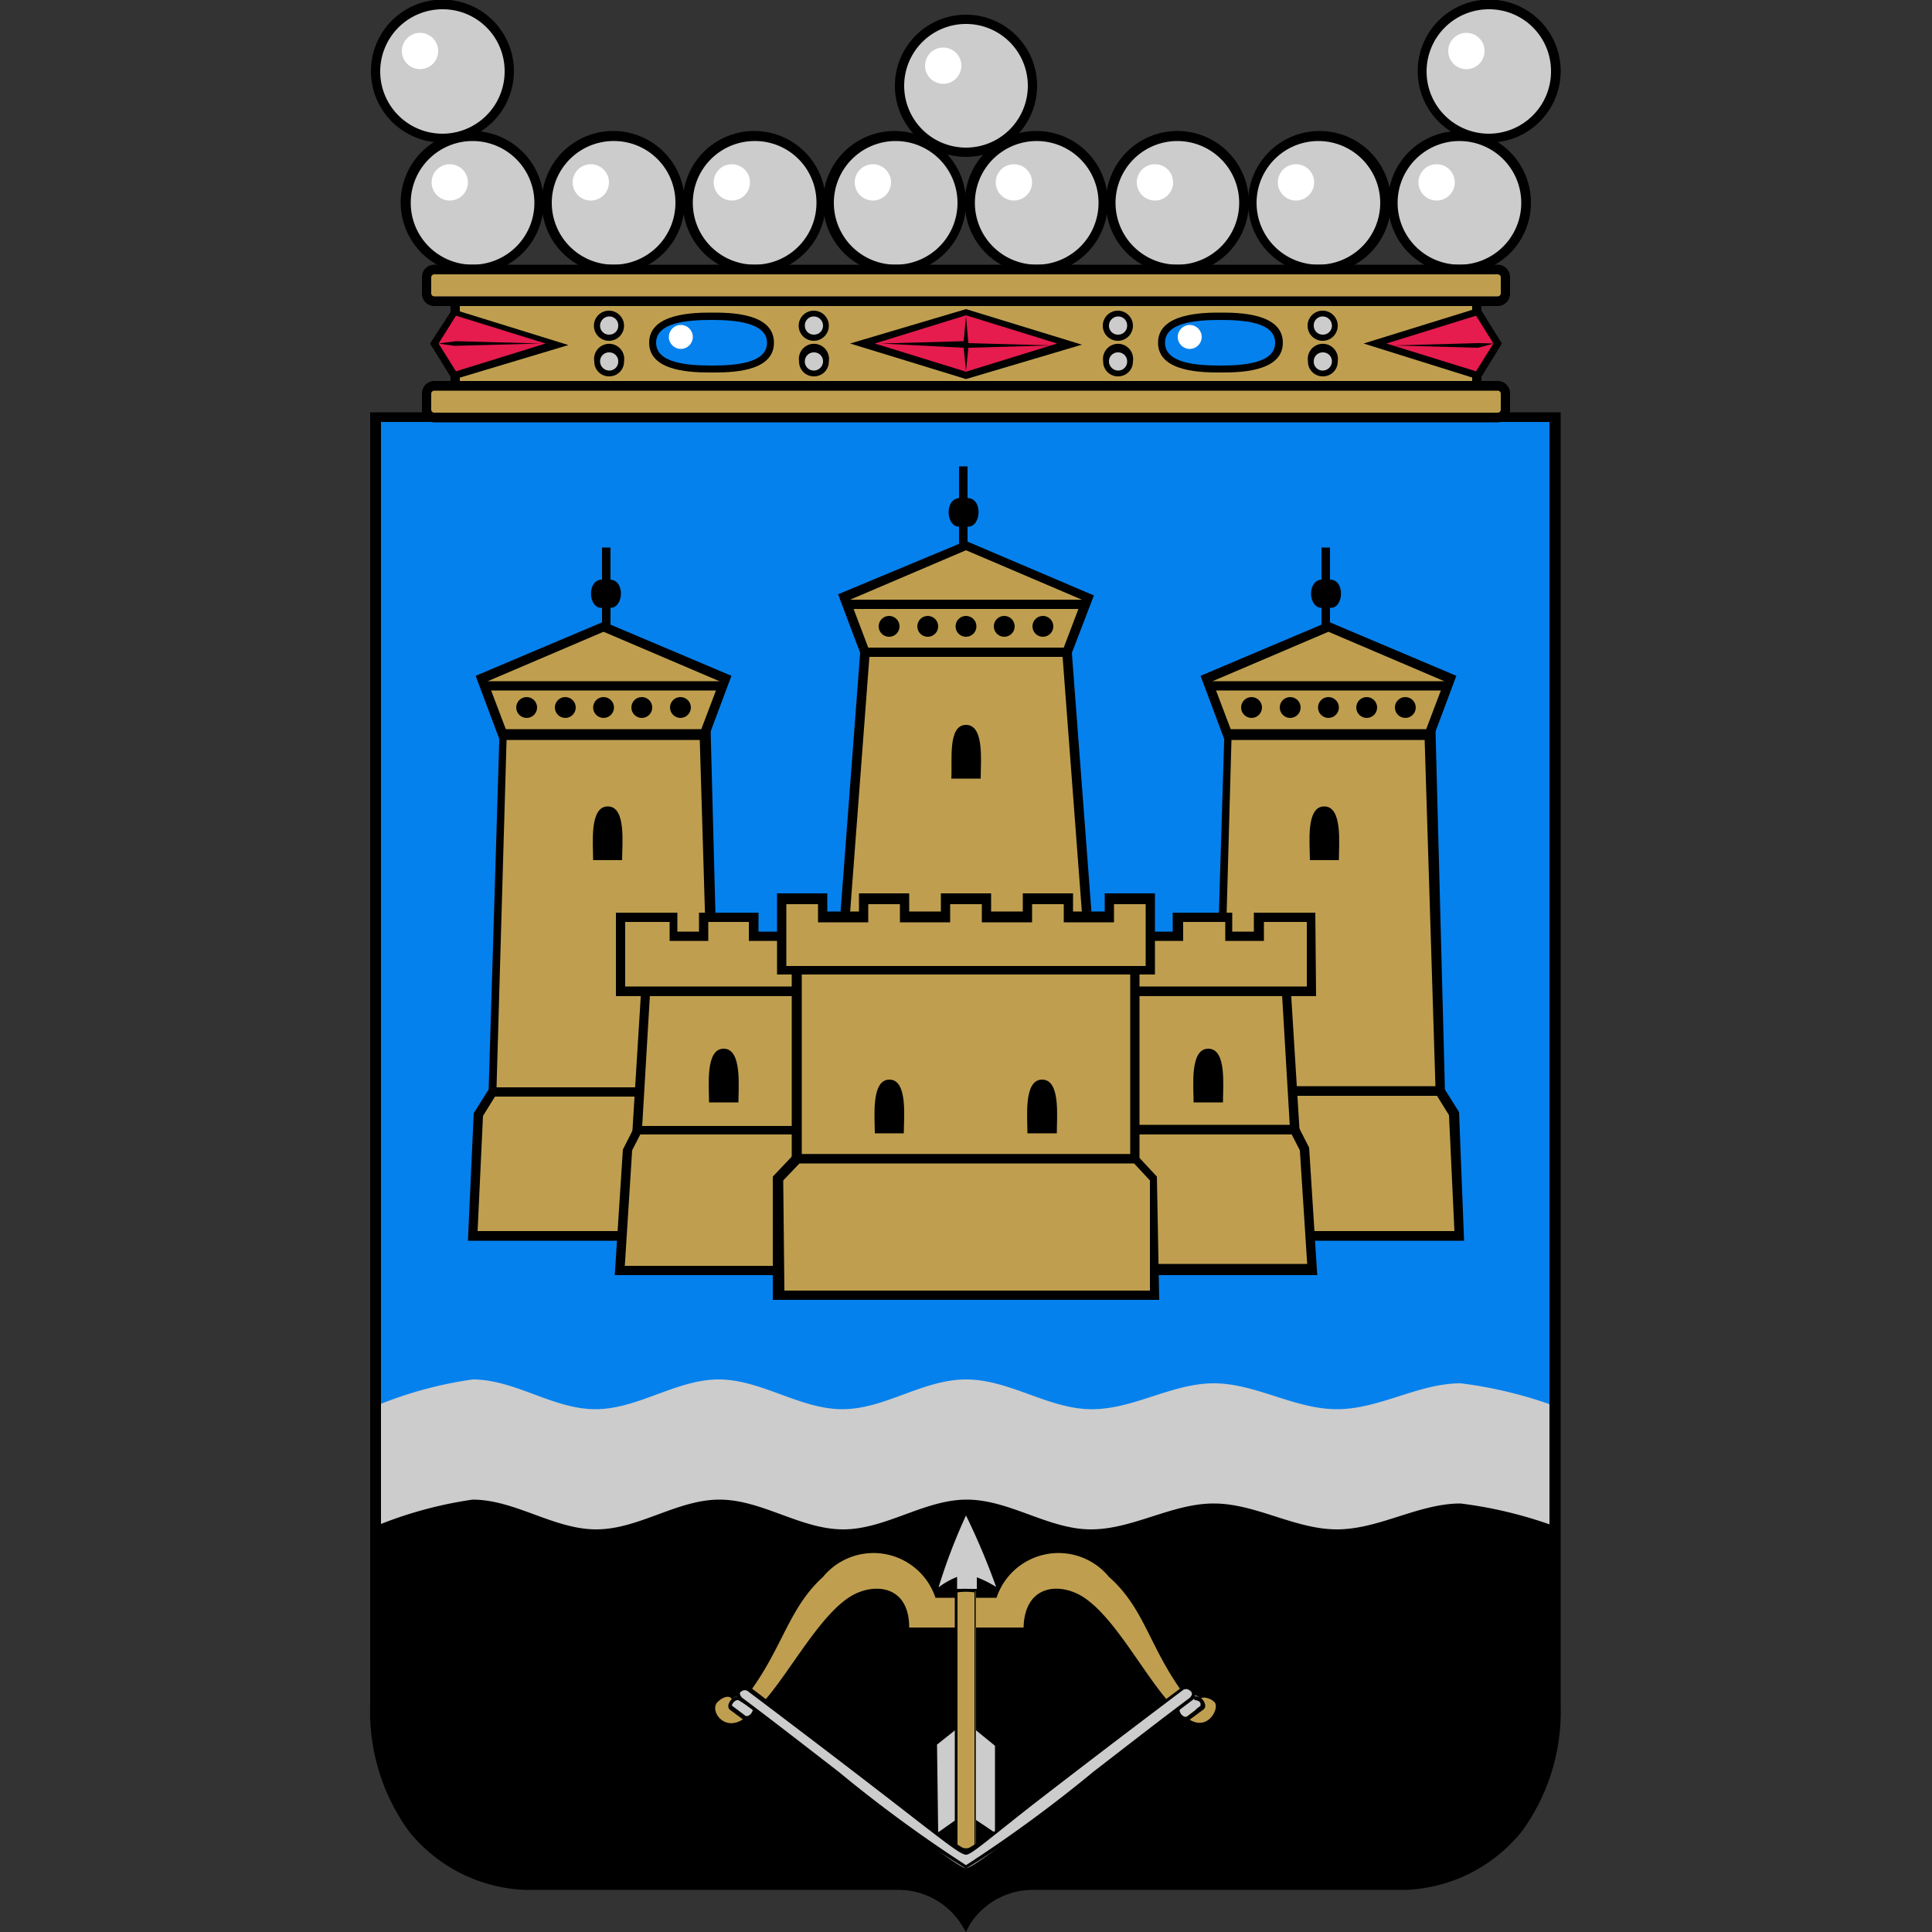 <svg id="Слой_1" data-name="Слой 1" xmlns="http://www.w3.org/2000/svg" viewBox="0 0 50 50"><rect x="0" y="0" width="50" height="50" fill="#333333" stroke="none"/><defs><style>.cls-1{fill:#0581ed;}.cls-1,.cls-2,.cls-3,.cls-4,.cls-8{fill-rule:evenodd;}.cls-3,.cls-6{fill:#ccc;}.cls-4,.cls-5{fill:#bf9f4f;}.cls-7{fill:#fff;}.cls-8{fill:#e61b4e;}</style></defs><g id="Layer_1"><g id="g1678"><path id="path1588" class="cls-1" d="M40.2,37.91l.06-27.09H9.74V37.91Z"/><path id="path1608" class="cls-2" d="M9.74,37.91l0,6.27c0,2.49,1.26,4.41,3.81,4.64l9.65,0a2.1,2.1,0,0,1,1.77,1,2.1,2.1,0,0,1,1.77-1l9.65,0c2.55-.23,3.81-2.15,3.81-4.64l0-6.27Z"/><path id="path1937_4" data-name="path1937 4" class="cls-3" d="M12.23,35.7a10.41,10.41,0,0,0-2.47.67v3.11a10.54,10.54,0,0,1,2.47-.67c1.1,0,2.1.77,3.2.77s2.09-.77,3.19-.77,2.1.77,3.2.77,2.1-.77,3.2-.77,2.1.76,3.19.77,2.11-.67,3.2-.67,2.1.67,3.19.67,2.11-.67,3.2-.67a11.13,11.13,0,0,1,2.44.59V36.39a11,11,0,0,0-2.44-.59c-1.09,0-2.1.67-3.2.67s-2.1-.67-3.19-.67-2.1.69-3.2.67S26.12,35.7,25,35.7s-2.1.77-3.2.77-2.1-.77-3.2-.77-2.09.77-3.19.77S13.33,35.7,12.23,35.7Z"/><g id="g1135"><g id="g1320"><g id="use1162"><path id="path1449" class="cls-4" d="M31.49,28.27,31.77,19H37l.28,9.27Z"/><path d="M37.4,28.4h-6l.29-9.53h5.46Zm-5.78-.25h5.53l-.28-9h-5Z"/><path id="path1451" class="cls-4" d="M31.22,17.56,31.77,19H37l.55-1.44-3.16-1.34Z"/><path d="M37.08,19.12h-5.4l-.61-1.63,3.31-1.4,3.31,1.4Zm-5.23-.25h5.06l.47-1.24-3-1.28-3,1.28Z"/><g id="g1463"><circle id="circle1453" cx="36.37" cy="18.31" r="0.27"/><circle id="circle1455" cx="35.37" cy="18.31" r="0.27"/><circle id="circle1457" cx="34.38" cy="18.31" r="0.27"/><circle id="circle1459" cx="33.39" cy="18.31" r="0.27"/><circle id="circle1461" cx="32.39" cy="18.31" r="0.27"/></g><rect x="31.3" y="17.63" width="6.16" height="0.24"/><path id="path1467" class="cls-2" d="M34.2,16.22l0-.49c-.34,0-.38-.7,0-.73l0-.83h.22l0,.83c.4,0,.36.76,0,.73l0,.49Z"/><path id="path1469" class="cls-2" d="M33.9,22.26h.75c0-.43.1-1.39-.38-1.39S33.9,21.83,33.9,22.26Z"/></g><path id="use1213" class="cls-4" d="M29.9,28.26h7.35l.37.58L37.77,32H29.92Z"/><path d="M37.89,32.11H29.8l0-4h7.54l.42.67Zm-7.84-.25h7.59l-.14-3-.31-.5H30Z"/><g id="_58109216" data-name=" 58109216"><path id="path1246" class="cls-4" d="M18.51,28.27,18.23,19H13l-.28,9.27Z"/><path d="M18.64,28.4h-6l.29-9.53h5.46Zm-5.79-.25h5.53l-.27-9h-5Z"/><path id="_58068840" data-name=" 58068840" class="cls-4" d="M18.78,17.56,18.23,19H13l-.55-1.44,3.16-1.34Z"/><path d="M18.32,19.12h-5.4l-.61-1.63,3.31-1.4,3.31,1.4Zm-5.23-.25h5.06l.47-1.24-3-1.28-3,1.28Z"/><g id="g1160"><circle id="_107610784" data-name=" 107610784" cx="13.63" cy="18.31" r="0.27"/><circle id="_57803216" data-name=" 57803216" cx="14.63" cy="18.31" r="0.27"/><circle id="_58035832" data-name=" 58035832" cx="15.62" cy="18.31" r="0.27"/><circle id="_57714224" data-name=" 57714224" cx="16.61" cy="18.31" r="0.27"/><circle id="_56738632" data-name=" 56738632" cx="17.61" cy="18.31" r="0.27"/></g><rect x="12.54" y="17.63" width="6.16" height="0.24"/><path id="path1153" class="cls-2" d="M15.8,16.22l0-.49c.34,0,.38-.7,0-.73l0-.83h-.22l0,.83c-.4,0-.36.76,0,.73l0,.49Z"/><path id="path1332" class="cls-2" d="M16.1,22.26h-.75c0-.43-.1-1.39.38-1.39S16.1,21.83,16.1,22.26Z"/></g><path id="_57718848" data-name=" 57718848" class="cls-4" d="M20.1,28.26H12.75l-.37.58L12.23,32h7.85Z"/><path d="M20.2,32.11H12.11l.15-3.3.42-.67h7.54Zm-7.84-.25H20l0-3.48H12.81l-.31.5Z"/></g><g id="g1303"><g id="_58111576" data-name=" 58111576"><polygon id="_58101968" data-name=" 58101968" class="cls-4" points="16.49 29.26 16.71 25.63 24.12 25.63 24.12 29.26 16.49 29.26"/><path d="M24.24,29.38H16.36l.24-3.87h7.64Zm-7.62-.24H24V25.75H16.82Z"/><polygon id="_56614664" data-name=" 56614664" class="cls-4" points="19.51 24.23 19.51 23.74 18.21 23.74 18.21 24.23 17.41 24.23 17.41 23.74 16.06 23.74 16.06 25.65 21.72 25.65 21.7 23.74 20.48 23.74 20.48 24.23 19.51 24.23"/><path d="M21.84,25.78h-5.9V23.62h1.59v.49h.56v-.49h1.54v.49h.73v-.49h1.46Zm-5.66-.25H21.6l0-1.67h-1v.49H19.38v-.49H18.33v.49h-1v-.49H16.18Z"/><polygon id="_58117560" data-name=" 58117560" class="cls-4" points="16.04 32.83 24.12 32.83 24.12 29.23 16.49 29.23 16.24 29.74 16.04 32.83"/><path d="M24.24,33H15.91l.21-3.25.3-.59h7.82Zm-8.07-.24H24V29.36H16.57l-.21.41Z"/><path id="path1332-3" class="cls-2" d="M19.11,28.53h-.76c0-.43-.1-1.39.38-1.39s.38,1,.38,1.39Z"/></g><g id="_57212280" data-name=" 57212280"><polygon id="_58034640" data-name=" 58034640" class="cls-4" points="33.51 29.26 33.29 25.63 25.88 25.63 25.88 29.26 33.51 29.26"/><path d="M33.64,29.38H25.76V25.51H33.4ZM26,29.14h7.38l-.2-3.39H26Z"/><polygon id="_58051464" data-name=" 58051464" class="cls-4" points="30.49 24.23 30.49 23.74 31.79 23.74 31.79 24.23 32.59 24.23 32.59 23.74 33.94 23.74 33.94 25.65 28.28 25.65 28.3 23.74 29.52 23.74 29.52 24.23 30.49 24.23"/><path d="M34.06,25.78h-5.9l0-2.16h1.46v.49h.73v-.49h1.54v.49h.56v-.49h1.59Zm-5.66-.25h5.42V23.86H32.71v.49h-1v-.49H30.62v.49H29.4v-.49h-1Z"/><polygon id="_58496600" data-name=" 58496600" class="cls-4" points="33.96 32.83 25.88 32.83 25.88 29.23 33.51 29.23 33.76 29.74 33.96 32.83"/><path d="M34.09,33H25.76V29.11h7.82l.3.59v0ZM26,32.71h7.83l-.19-2.94-.21-.41H26Z"/><path id="path1332-3-5" class="cls-2" d="M31.65,28.53h-.76c0-.43-.1-1.39.38-1.39S31.65,28.1,31.65,28.53Z"/></g></g><g id="use1248"><path id="path1269" class="cls-4" d="M21.68,26.17l.71-9.28h5.22l.71,9.28Z"/><path d="M28.45,26.29h-6.9l.72-9.52h5.46ZM21.82,26h6.36l-.68-9h-5Z"/><path id="path1271" class="cls-2" d="M25.38,20.15c0-.45.1-1.39-.38-1.39s-.35.94-.38,1.39Z"/><path id="path1273" class="cls-4" d="M21.84,15.45l.55,1.44h5.22l.55-1.44L25,14.11Z"/><path d="M27.7,17H22.3l-.61-1.62L25,14l3.31,1.41Zm-5.23-.24h5.06L28,15.52l-3-1.28-3,1.28Z"/><g id="g1285"><circle id="circle1275" cx="26.99" cy="16.21" r="0.27"/><circle id="circle1277" cx="25.99" cy="16.21" r="0.27"/><circle id="circle1279" cx="25" cy="16.21" r="0.27"/><circle id="circle1281" cx="24.01" cy="16.21" r="0.27"/><circle id="circle1283" cx="23.01" cy="16.21" r="0.27"/></g><rect x="21.92" y="15.52" width="6.16" height="0.24"/><path id="path1289" class="cls-2" d="M24.82,14.11l0-.48c-.34,0-.38-.71,0-.74l0-.82h.22l0,.82c.4,0,.36.76,0,.74l0,.48Z"/></g><g id="_58132856" data-name=" 58132856"><path id="_56620248" data-name=" 56620248" class="cls-4" d="M23.41,23.24H22.35v.48H21.29v-.48H20.23v1.85h9.54V23.24H28.71v.48H27.65v-.48H26.59v.48H25.53v-.48H24.47v.48H23.41Z"/><path d="M29.89,25.22H20.11v-2.1h1.3v.47h.82v-.47h1.3v.47h.82v-.47h1.3v.47h.82v-.47h1.3v.47h.82v-.47h1.3ZM20.35,25h9.3v-1.6h-.82v.47h-1.3v-.47h-.82v.47h-1.3v-.47h-.82v.47h-1.3v-.47h-.82v.47h-1.3v-.47h-.82Z"/><rect id="_57797016" data-name=" 57797016" class="cls-5" x="20.63" y="25.09" width="8.74" height="4.89"/><path d="M29.49,30.11h-9V25h9Zm-8.74-.24h8.5V25.22h-8.5Z"/><polygon id="_58085296" data-name=" 58085296" class="cls-4" points="20.64 29.99 20.15 30.5 20.15 33.52 29.85 33.52 29.85 30.5 29.38 29.99 20.64 29.99"/><path d="M30,33.64H20V30.45l.55-.58h8.85l.54.58Zm-9.7-.24h9.46V30.55l-.41-.44H20.69l-.42.44Z"/><path id="path1332-8" class="cls-2" d="M23.39,29.33h-.75c0-.43-.1-1.39.38-1.39s.37,1,.37,1.39Z"/><path id="path1412" class="cls-2" d="M27.35,29.33h-.76c0-.43-.1-1.39.38-1.39S27.35,28.9,27.35,29.33Z"/></g></g><path d="M25,50l-.11-.18a1.93,1.93,0,0,0-1.65-.91h0l-9.66,0h0a4.06,4.06,0,0,1-3-1.52,5.27,5.27,0,0,1-1-3.24l0-33.48H40.39l0,33.48a5.27,5.27,0,0,1-1,3.24,4.06,4.06,0,0,1-3,1.52h0l-9.65,0h0a1.93,1.93,0,0,0-1.65.91Zm-1.76-1.33a2.2,2.2,0,0,1,1.76.87,2.2,2.2,0,0,1,1.76-.87h0l9.65,0c2.31-.21,3.69-1.89,3.69-4.51l0-33.24H9.86l0,33.24c0,2.62,1.38,4.3,3.69,4.51l9.65,0Z"/><g id="g1065"><path id="path83" class="cls-4" d="M23.53,42.12c0-1.1-.91-1.17-1.51-.81-1,.61-1.93,2.7-2.73,3.14-.53.42-.94-.18-.72-.4s.42-.14.36,0,0,.4.19.1c1.12-1.33,1.21-2.46,2.18-3.34a1.69,1.69,0,0,1,2.91.54h1.58a1.69,1.69,0,0,1,2.91-.54c1,.88,1.06,2,2.18,3.34.19.3.27.06.19-.1s.21-.15.36,0-.19.82-.72.4C29.91,44,29,41.92,28,41.31c-.6-.36-1.48-.29-1.51.81Z"/><path id="path87" class="cls-3" d="M19.07,43.91c-.12,0-.25.22-.12.28l.35.27c.08.1.35-.12.21-.24l-.37-.28A.11.11,0,0,0,19.07,43.91Zm11.84,0s0,0-.05,0l-.37.28c-.14.12.13.34.21.24l.35-.27c.14-.06,0-.29-.14-.28Z"/><path d="M30.64,44.53h0a.28.28,0,0,1-.19-.19.18.18,0,0,1,.05-.16l.37-.28a.15.15,0,0,1,.07,0h0a.26.26,0,0,1,.24.19.13.13,0,0,1-.06.17l-.35.26A.1.1,0,0,1,30.64,44.53Zm.27-.57h0l-.37.28a.06.06,0,0,0,0,.07.2.2,0,0,0,.12.12h.05l.36-.27s0,0,0-.06S31,44,30.91,44Zm-11.55.57a.1.1,0,0,1-.09,0l-.35-.26a.13.13,0,0,1-.07-.14.29.29,0,0,1,.21-.22h0a.14.14,0,0,1,.11,0l.36.28a.17.17,0,0,1,.06.16.28.28,0,0,1-.19.19ZM19.07,44a.2.2,0,0,0-.13.14s0,0,0,0h0l.36.27h.05a.2.2,0,0,0,.12-.12.06.06,0,0,0,0-.07L19.11,44Z"/><polygon id="polygon102" class="cls-3" points="24.99 44.56 25.75 45.18 25.75 47.43 24.99 46.92 24.28 47.42 24.25 45.15 24.99 44.56"/><path id="path104" class="cls-3" d="M25,39.22a14.91,14.91,0,0,0-.71,1.86,2,2,0,0,1,.48-.27v.31h.51v-.3a2.91,2.91,0,0,1,.5.25A18.2,18.2,0,0,0,25,39.22Z"/><path id="path106" class="cls-4" d="M24.74,41.18a1.3,1.3,0,0,1,.52,0v6.59a.36.36,0,0,1-.52,0Z"/><path d="M25,47.92a.46.46,0,0,1-.29-.12h0V41.14h0a1.63,1.63,0,0,1,.54,0h0v6.65h0A.46.46,0,0,1,25,47.92Zm-.22-.17a.33.33,0,0,0,.44,0V41.21a1.62,1.62,0,0,0-.44,0Z"/><path id="path85" class="cls-3" d="M19.18,44a.17.17,0,1,1,.22-.26c4.28,3.22,5.4,4.21,5.6,4.21s1.32-1,5.6-4.21a.17.17,0,1,1,.22.26c-2,1.49-5.54,4.35-5.82,4.35S21.18,45.46,19.18,44Z"/><path d="M25,48.36a25.68,25.68,0,0,1-3.36-2.45c-.87-.67-1.78-1.38-2.49-1.9h0a.21.21,0,0,1,0-.31.23.23,0,0,1,.31,0c1.82,1.38,3.08,2.36,3.92,3A10.23,10.23,0,0,0,25,47.87a10.23,10.23,0,0,0,1.65-1.2c.84-.64,2.1-1.62,3.93-3a.21.21,0,1,1,.27.33h0c-.71.52-1.62,1.23-2.49,1.9A25.68,25.68,0,0,1,25,48.36Zm-5.79-4.42c.71.53,1.61,1.23,2.49,1.91A35.34,35.34,0,0,0,25,48.27a35.34,35.34,0,0,0,3.3-2.42c.88-.68,1.78-1.38,2.49-1.91.07-.07.08-.14,0-.19a.14.14,0,0,0-.19,0c-1.83,1.38-3.09,2.35-3.93,3C25.49,47.68,25.13,48,25,48s-.49-.28-1.7-1.22c-.84-.65-2.1-1.62-3.93-3a.14.14,0,0,0-.19,0C19.13,43.8,19.14,43.87,19.21,43.94Z"/></g></g><g id="g2007"><g id="g1861"><g id="g1811"><circle id="path1741-9-6" class="cls-6" cx="25" cy="2.22" r="1.72"/><path d="M25,4.06a1.84,1.84,0,1,1,1.84-1.84A1.84,1.84,0,0,1,25,4.06ZM25,.62a1.6,1.6,0,1,0,1.6,1.6A1.6,1.6,0,0,0,25,.62Z"/><circle id="circle1807" class="cls-7" cx="24.41" cy="1.7" r="0.47"/></g><g id="g1817"><circle id="circle1813" class="cls-6" cx="23.18" cy="5.25" r="1.72"/><path d="M23.18,7.09A1.85,1.85,0,1,1,25,5.25,1.85,1.85,0,0,1,23.18,7.09Zm0-3.44a1.6,1.6,0,1,0,1.6,1.6A1.6,1.6,0,0,0,23.18,3.65Z"/><circle id="circle1815" class="cls-7" cx="22.59" cy="4.72" r="0.47"/></g><g id="g1823"><circle id="circle1819" class="cls-6" cx="19.53" cy="5.25" r="1.72"/><path d="M19.53,7.09a1.85,1.85,0,1,1,1.84-1.84A1.85,1.85,0,0,1,19.53,7.09Zm0-3.44a1.6,1.6,0,1,0,1.6,1.6A1.59,1.59,0,0,0,19.53,3.65Z"/><circle id="circle1821" class="cls-7" cx="18.94" cy="4.72" r="0.47"/></g><g id="g1829"><circle id="circle1825" class="cls-6" cx="15.88" cy="5.25" r="1.72"/><path d="M15.88,7.09a1.85,1.85,0,1,1,1.84-1.84A1.85,1.85,0,0,1,15.88,7.09Zm0-3.44a1.6,1.6,0,1,0,1.6,1.6A1.59,1.59,0,0,0,15.88,3.65Z"/><circle id="circle1827" class="cls-7" cx="15.29" cy="4.72" r="0.47"/></g><g id="g1841"><circle id="circle1837" class="cls-6" cx="11.46" cy="1.84" r="1.72"/><path d="M11.46,3.69A1.85,1.85,0,1,1,13.3,1.84,1.85,1.85,0,0,1,11.46,3.69Zm0-3.45a1.61,1.61,0,1,0,1.6,1.6A1.6,1.6,0,0,0,11.46.24Z"/><circle id="circle1839" class="cls-7" cx="10.87" cy="1.32" r="0.47"/></g><g id="g1835"><circle id="circle1831" class="cls-6" cx="12.23" cy="5.25" r="1.72"/><path d="M12.23,7.09a1.85,1.85,0,1,1,1.84-1.84A1.85,1.85,0,0,1,12.23,7.09Zm0-3.44a1.6,1.6,0,1,0,1.6,1.6A1.6,1.6,0,0,0,12.23,3.65Z"/><circle id="circle1833" class="cls-7" cx="11.64" cy="4.72" r="0.47"/></g><g id="g1905"><circle id="circle1901" class="cls-6" cx="26.82" cy="5.25" r="1.72"/><path d="M26.82,7.09a1.85,1.85,0,1,1,1.85-1.84A1.85,1.85,0,0,1,26.82,7.09Zm0-3.44a1.6,1.6,0,1,0,1.61,1.6A1.6,1.6,0,0,0,26.82,3.65Z"/><circle id="circle1903" class="cls-7" cx="26.24" cy="4.72" r="0.47"/></g><g id="g1911"><circle id="circle1907" class="cls-6" cx="30.47" cy="5.25" r="1.72"/><path d="M30.47,7.09a1.85,1.85,0,1,1,1.85-1.84A1.85,1.85,0,0,1,30.47,7.09Zm0-3.44a1.6,1.6,0,1,0,1.6,1.6A1.6,1.6,0,0,0,30.47,3.65Z"/><circle id="circle1909" class="cls-7" cx="29.89" cy="4.72" r="0.47"/></g><g id="g1917"><circle id="circle1913" class="cls-6" cx="34.12" cy="5.25" r="1.72"/><path d="M34.12,7.09A1.85,1.85,0,1,1,36,5.25,1.85,1.85,0,0,1,34.12,7.09Zm0-3.44a1.6,1.6,0,1,0,1.6,1.6A1.6,1.6,0,0,0,34.12,3.65Z"/><circle id="circle1915" class="cls-7" cx="33.54" cy="4.72" r="0.47"/></g><g id="g1923"><circle id="circle1919" class="cls-6" cx="38.54" cy="1.84" r="1.72"/><path d="M38.54,3.69a1.85,1.85,0,1,1,1.85-1.85A1.85,1.85,0,0,1,38.54,3.69Zm0-3.45a1.61,1.61,0,1,0,1.6,1.6A1.6,1.6,0,0,0,38.54.24Z"/><circle id="circle1921" class="cls-7" cx="37.95" cy="1.32" r="0.47"/></g><g id="g1929"><circle id="circle1925" class="cls-6" cx="37.77" cy="5.25" r="1.72"/><path d="M37.77,7.09a1.85,1.85,0,1,1,1.85-1.84A1.84,1.84,0,0,1,37.77,7.09Zm0-3.44a1.6,1.6,0,1,0,1.6,1.6A1.6,1.6,0,0,0,37.77,3.65Z"/><circle id="circle1927" class="cls-7" cx="37.18" cy="4.72" r="0.47"/></g></g><g id="g1893"><path id="path1685" class="cls-4" d="M38.22,10.41H11.78v-3H38.22Z"/><path d="M38.22,10.53H11.78a.12.12,0,0,1-.12-.12v-3a.12.12,0,0,1,.12-.12H38.22a.12.12,0,0,1,.12.12v3A.12.12,0,0,1,38.22,10.53ZM11.9,10.29H38.1V7.5H11.9Z"/><path id="rect1680" class="cls-4" d="M11.24,7H38.76a.2.2,0,0,1,.2.2V7.6a.2.2,0,0,1-.2.2H11.24a.2.2,0,0,1-.2-.2V7.17A.2.2,0,0,1,11.24,7Z"/><path d="M38.76,7.92H11.24a.32.32,0,0,1-.32-.32V7.17a.32.32,0,0,1,.32-.32H38.76a.32.32,0,0,1,.32.32V7.6A.32.32,0,0,1,38.76,7.92ZM11.24,7.1a.08.08,0,0,0-.08.07V7.6a.08.08,0,0,0,.08.07H38.76a.08.08,0,0,0,.08-.07V7.17a.08.08,0,0,0-.08-.07Z"/><path id="path1683" class="cls-4" d="M11.24,10H38.76a.2.2,0,0,1,.2.21v.42a.2.2,0,0,1-.2.2H11.24a.2.2,0,0,1-.2-.2v-.42A.2.2,0,0,1,11.24,10Z"/><path d="M38.76,10.93H11.24a.32.32,0,0,1-.32-.32v-.42a.32.32,0,0,1,.32-.33H38.76a.32.32,0,0,1,.32.33v.42A.32.32,0,0,1,38.76,10.93Zm-27.52-.82a.08.08,0,0,0-.08.08v.42a.08.08,0,0,0,.08.07H38.76a.08.08,0,0,0,.08-.07v-.42a.08.08,0,0,0-.08-.08Z"/><path id="rect1687" class="cls-8" d="M22.33,8.89,25,8.06l2.67.83L25,9.72Z"/><path d="M25,9.81l-3-.92L25,8l3,.92Zm-2.36-.92L25,9.62l2.36-.73L25,8.16Z"/><path id="rect1689" class="cls-2" d="M25,8.18l-.06.65-2.14.06L24.94,9,25,9.6,25.06,9l2.14-.06-2.14-.06Z"/><path id="rect1700" class="cls-8" d="M11.75,8.06l-.51.83.51.83,2.68-.83Z"/><path d="M11.71,9.83l-.58-.94L11.71,8l3,.93Zm-.36-.94.45.72,2.32-.72L11.8,8.17Z"/><path id="path1702" class="cls-2" d="M11.34,8.89l.41.06L14,8.89l-2.2-.06Z"/><path id="path1711" class="cls-8" d="M38.25,8.06l.51.83-.51.83-2.68-.83Z"/><path d="M38.29,9.83l-3-.94,3-.93.58.93Zm-2.41-.94,2.32.72.45-.72-.45-.72Z"/><path id="path1713" class="cls-2" d="M38.66,8.89,38.25,9l-2.2-.06,2.2-.06Z"/><path id="rect1687-7" class="cls-1" d="M16.89,8.87c0-.65,1-.69,1.53-.69s1.52,0,1.52.69-1,.68-1.52.68S16.89,9.51,16.89,8.87Z"/><path d="M18.42,9.64c-.45,0-1.62,0-1.62-.77s1.17-.78,1.62-.78,1.61,0,1.61.78S18.86,9.64,18.42,9.64Zm0-1.36c-.62,0-1.44.06-1.44.59s.82.59,1.44.59,1.43-.06,1.43-.59S19,8.28,18.42,8.28Z"/><circle id="path1741" class="cls-7" cx="17.62" cy="8.72" r="0.31"/><path id="path1747" class="cls-1" d="M30.06,8.87c0-.65,1-.69,1.52-.69s1.53,0,1.53.69-1,.68-1.53.68S30.06,9.51,30.06,8.87Z"/><path d="M31.58,9.64c-.44,0-1.61,0-1.61-.77s1.17-.78,1.61-.78,1.62,0,1.62.78S32,9.64,31.58,9.64Zm0-1.36c-.61,0-1.43.06-1.43.59s.82.59,1.43.59S33,9.4,33,8.87,32.2,8.28,31.58,8.28Z"/><circle id="circle1749" class="cls-7" cx="30.79" cy="8.72" r="0.31"/><g id="g1772"><circle id="path1741-9" class="cls-6" cx="21.06" cy="8.43" r="0.31"/><path d="M21.06,8.82a.39.39,0,1,1,.39-.39A.39.39,0,0,1,21.06,8.82Zm0-.63a.23.23,0,0,0-.23.24.23.23,0,0,0,.23.23.23.23,0,0,0,.24-.23A.24.24,0,0,0,21.06,8.19Z"/><circle id="circle1768" class="cls-6" cx="21.06" cy="9.35" r="0.31"/><path d="M21.06,9.74a.38.38,0,0,1-.38-.39.39.39,0,1,1,.77,0A.38.38,0,0,1,21.06,9.74Zm0-.62a.23.23,0,0,0-.23.23.23.23,0,0,0,.23.24.24.24,0,0,0,.24-.24A.23.23,0,0,0,21.06,9.12Z"/></g><g id="g1778"><circle id="circle1774" class="cls-6" cx="15.77" cy="8.43" r="0.31"/><path d="M15.77,8.82a.39.39,0,1,1,.38-.39A.39.39,0,0,1,15.77,8.82Zm0-.63a.24.24,0,0,0-.24.24.23.23,0,0,0,.24.23A.23.23,0,0,0,16,8.43.23.23,0,0,0,15.77,8.19Z"/><circle id="circle1776" class="cls-6" cx="15.77" cy="9.35" r="0.31"/><path d="M15.77,9.74a.38.38,0,0,1-.39-.39.39.39,0,1,1,.77,0A.38.38,0,0,1,15.77,9.74Zm0-.62a.23.23,0,0,0-.24.23.24.24,0,0,0,.24.24A.23.23,0,0,0,16,9.35.23.23,0,0,0,15.77,9.12Z"/></g><g id="g1784"><circle id="circle1780" class="cls-6" cx="34.23" cy="8.43" r="0.31"/><path d="M34.23,8.82a.39.39,0,1,1,.39-.39A.39.39,0,0,1,34.23,8.82Zm0-.63a.23.23,0,0,0-.23.24.23.23,0,0,0,.23.23.23.23,0,0,0,.24-.23A.24.24,0,0,0,34.23,8.19Z"/><circle id="circle1782" class="cls-6" cx="34.23" cy="9.35" r="0.31"/><path d="M34.23,9.74a.38.38,0,0,1-.38-.39.39.39,0,1,1,.77,0A.38.38,0,0,1,34.23,9.74Zm0-.62a.23.23,0,0,0-.23.23.23.23,0,0,0,.23.24.24.24,0,0,0,.24-.24A.23.23,0,0,0,34.23,9.12Z"/></g><g id="g1790"><circle id="circle1786" class="cls-6" cx="28.94" cy="8.43" r="0.31"/><path d="M28.94,8.82a.39.39,0,1,1,.38-.39A.39.39,0,0,1,28.94,8.82Zm0-.63a.24.24,0,0,0-.24.24.23.23,0,0,0,.24.23.23.23,0,0,0,.23-.23A.23.23,0,0,0,28.94,8.19Z"/><circle id="circle1788" class="cls-6" cx="28.94" cy="9.35" r="0.31"/><path d="M28.94,9.74a.38.38,0,0,1-.39-.39.39.39,0,1,1,.77,0A.38.38,0,0,1,28.94,9.74Zm0-.62a.23.23,0,0,0-.24.23.24.24,0,0,0,.24.24.23.23,0,0,0,.23-.24A.23.23,0,0,0,28.94,9.12Z"/></g></g></g></g></svg>